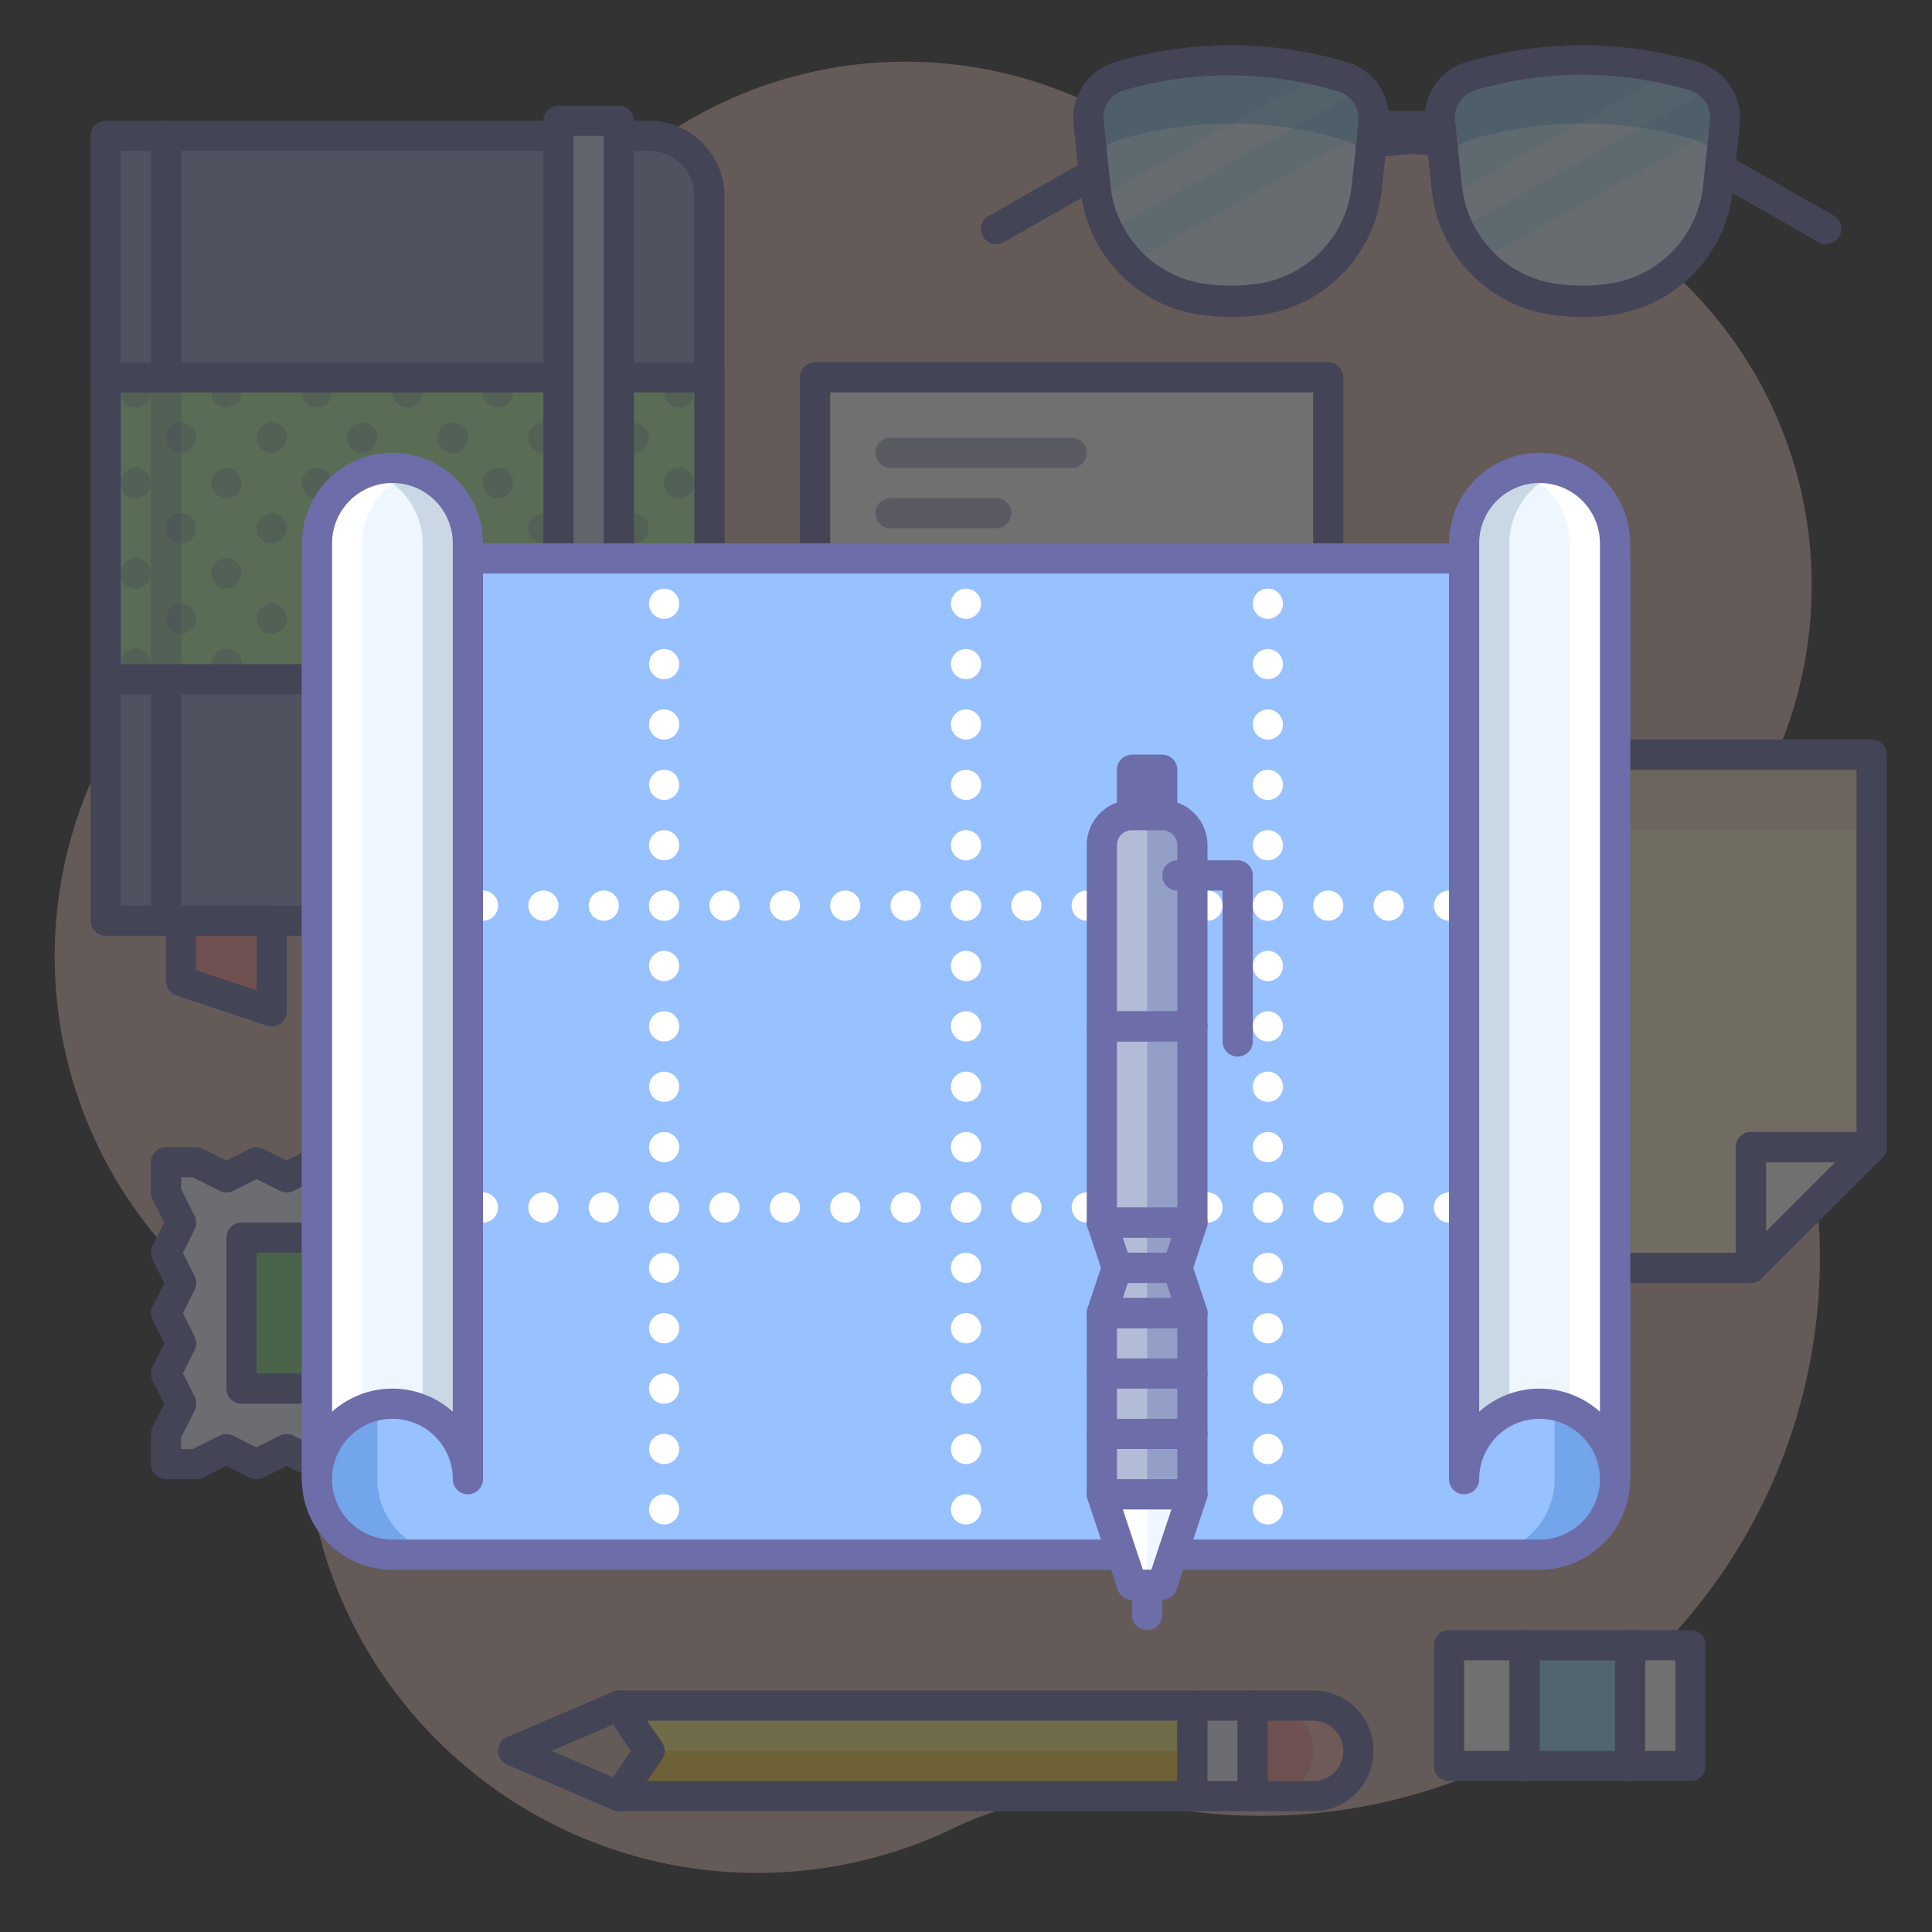 <?xml version="1.0" ?><svg data-name="005" id="_005" viewBox="0 0 128 128" xmlns="http://www.w3.org/2000/svg"><rect x="0" y="0" width="128" height="128" fill="#333333" stroke="none"/><defs><style>.cls-1{opacity:0.3;}.cls-2{fill:#d6b5b0;}.cls-3{fill:#fff;}.cls-4{fill:#6d6daa;}.cls-5{opacity:0.5;}.cls-6{fill:#c7e9ff;}.cls-7{fill:#e0f3ff;}.cls-8{fill:#0070b8;}.cls-9{fill:#eef6ff;}.cls-10{fill:#80d880;}.cls-11{fill:#939fc6;}.cls-12{fill:#ff9797;}.cls-13{fill:#b1f1a8;}.cls-14{fill:#ced8ee;}.cls-15{fill:#fff27d;}.cls-16{fill:#f7a706;}.cls-17{fill:#fff9e0;}.cls-18{fill:#96d7ff;}.cls-19{fill:#fff2cc;}.cls-20{fill:#c1a29f;}.cls-21{fill:#97c1ff;}.cls-22{fill:#1c64ba;}.cls-23{fill:#7690a8;}</style></defs><title/><g class="cls-1"><path class="cls-2" d="M29.38,115.71a30,30,0,0,0,33.93,5.35A19.69,19.69,0,0,1,76,119.52,37,37,0,0,0,117.26,68a21,21,0,0,1,.2-17.47c6.67-14.5.55-33.94-20.64-40.17a16.6,16.6,0,0,0-8,0A20.58,20.58,0,0,1,74.21,7.89,28.49,28.49,0,0,0,32.8,24.07,20.06,20.06,0,0,1,21.48,36.59a29,29,0,0,0-7.72,48.8,20.08,20.08,0,0,1,6.69,12.7A29.83,29.83,0,0,0,29.38,115.71Z"/><rect class="cls-3" height="22" width="34" x="54" y="25"/><path class="cls-4" d="M88,48H54a1,1,0,0,1-1-1V25a1,1,0,0,1,1-1H88a1,1,0,0,1,1,1V47A1,1,0,0,1,88,48ZM55,46H87V26H55Z"/><g class="cls-5"><path class="cls-4" d="M71,31H59a1,1,0,0,1,0-2H71a1,1,0,0,1,0,2Z"/></g><g class="cls-5"><path class="cls-4" d="M66,35H59a1,1,0,0,1,0-2h7a1,1,0,0,1,0,2Z"/></g><path class="cls-4" d="M121,16.18a1,1,0,0,1-.5-.13l-6.81-3.89-40.79-4a1,1,0,1,1,.19-2l41,4a1,1,0,0,1,.4.13l7,4a1,1,0,0,1-.5,1.87Z"/><path class="cls-4" d="M66,16.18a1,1,0,0,1-.5-1.87l7-4a1,1,0,0,1,.4-.13l41-4a1,1,0,1,1,.19,2l-40.79,4L66.5,16.05A1,1,0,0,1,66,16.18Z"/><path class="cls-6" d="M74.12,5.09h0a2.89,2.89,0,0,0-2,3.1l.45,4.23a8.29,8.29,0,0,0,6.71,7.39h0a13.29,13.29,0,0,0,4.55,0h0a8.29,8.29,0,0,0,6.71-7.39L91,8.18a2.89,2.89,0,0,0-2-3.1h0A26,26,0,0,0,74.12,5.09Z"/><path class="cls-6" d="M97.39,5.09h0a2.89,2.89,0,0,0-2,3.1l.45,4.23a8.29,8.29,0,0,0,6.71,7.39h0a13.29,13.29,0,0,0,4.55,0h0a8.29,8.29,0,0,0,6.71-7.39l.45-4.23a2.89,2.89,0,0,0-2-3.1h0A26,26,0,0,0,97.39,5.09Z"/><path class="cls-7" d="M73.43,15.31,90.26,5.89A2.74,2.74,0,0,0,89,5.09h0c-.42-.13-.85-.23-1.28-.33l-15,8.4A8.63,8.63,0,0,0,73.43,15.31Z"/><path class="cls-7" d="M83.84,19.8a8.29,8.29,0,0,0,6.71-7.39l.43-4-16.11,9a8,8,0,0,0,4.42,2.4A13.29,13.29,0,0,0,83.84,19.8Z"/><path class="cls-7" d="M96.64,15.2l16.8-9.41a2.73,2.73,0,0,0-1.16-.7h0c-.49-.14-1-.26-1.47-.38L96,13A8.66,8.66,0,0,0,96.64,15.2Z"/><path class="cls-7" d="M107.11,19.8a8.29,8.29,0,0,0,6.71-7.39l.45-4.2L98,17.31a8,8,0,0,0,4.52,2.5A13.29,13.29,0,0,0,107.11,19.8Z"/><g class="cls-1"><path class="cls-8" d="M95.67,10.77a2.79,2.79,0,0,1,1.72-1.5h0a26,26,0,0,1,14.89,0h0a2.79,2.79,0,0,1,1.72,1.5l.28-2.59a2.89,2.89,0,0,0-2-3.1h0a26,26,0,0,0-14.89,0h0a2.89,2.89,0,0,0-2,3.1Z"/></g><g class="cls-1"><path class="cls-8" d="M72.41,10.77a2.79,2.79,0,0,1,1.72-1.5h0A26,26,0,0,1,89,9.27h0a2.79,2.79,0,0,1,1.72,1.5L91,8.18a2.89,2.89,0,0,0-2-3.1h0a26,26,0,0,0-14.89,0h0a2.89,2.89,0,0,0-2,3.1Z"/></g><path class="cls-4" d="M95.44,9.36H91a1,1,0,1,1,0-2h4.44a1,1,0,0,1,0,2Z"/><path class="cls-4" d="M81.56,21a14.29,14.29,0,0,1-2.45-.21,9.33,9.33,0,0,1-7.53-8.27l-.45-4.23a3.88,3.88,0,0,1,2.7-4.16h0a27,27,0,0,1,15.46,0A3.88,3.88,0,0,1,92,8.29l-.45,4.23A9.33,9.33,0,0,1,84,20.79,14.29,14.29,0,0,1,81.56,21ZM74.4,6a1.88,1.88,0,0,0-1.28,2l.45,4.23a7.32,7.32,0,0,0,5.89,6.51,12.26,12.26,0,0,0,4.21,0,7.32,7.32,0,0,0,5.89-6.51L90,8.08a1.88,1.88,0,0,0-1.28-2A25,25,0,0,0,74.4,6Zm-.29-1h0Z"/><path class="cls-4" d="M104.83,21a14.27,14.27,0,0,1-2.45-.21,9.33,9.33,0,0,1-7.53-8.27L94.4,8.29a3.88,3.88,0,0,1,2.7-4.16l.29,1-.29-1a27,27,0,0,1,15.46,0,3.88,3.88,0,0,1,2.7,4.16l-.45,4.23a9.33,9.33,0,0,1-7.53,8.27A14.29,14.29,0,0,1,104.83,21ZM97.68,6a1.88,1.88,0,0,0-1.28,2l.45,4.23a7.32,7.32,0,0,0,5.89,6.51,12.23,12.23,0,0,0,4.21,0,7.32,7.32,0,0,0,5.89-6.51l.45-4.23A1.88,1.88,0,0,0,112,6,25,25,0,0,0,97.67,6Z"/><polygon class="cls-9" points="31 97 29 97 27 96 25 97 23 96 21 97 19 96 17 97 15 96 13 97 11 97 11 95 12 93 11 91 12 89 11 87 12 85 11 83 12 81 11 79 11 77 13 77 15 78 17 77 19 78 21 77 23 78 25 77 27 78 29 77 31 77 31 79 30 81 31 83 30 85 31 87 30 89 31 91 30 93 31 95 31 97"/><path class="cls-4" d="M31,98H29a1,1,0,0,1-.45-.11L27,97.12l-1.55.78a1,1,0,0,1-.89,0L23,97.12l-1.55.78a1,1,0,0,1-.89,0L19,97.12l-1.55.78a1,1,0,0,1-.89,0L15,97.12l-1.55.78A1,1,0,0,1,13,98H11a1,1,0,0,1-1-1V95a1,1,0,0,1,.11-.45L10.88,93l-.78-1.55a1,1,0,0,1,0-.89L10.88,89l-.78-1.55a1,1,0,0,1,0-.89L10.88,85l-.78-1.55a1,1,0,0,1,0-.89L10.88,81l-.78-1.55A1,1,0,0,1,10,79V77a1,1,0,0,1,1-1h2a1,1,0,0,1,.45.11l1.55.78,1.55-.78a1,1,0,0,1,.89,0l1.55.78,1.55-.78a1,1,0,0,1,.89,0l1.55.78,1.55-.78a1,1,0,0,1,.89,0l1.55.78,1.55-.78A1,1,0,0,1,29,76h2a1,1,0,0,1,1,1v2a1,1,0,0,1-.11.45L31.12,81l.78,1.55a1,1,0,0,1,0,.89L31.12,85l.78,1.55a1,1,0,0,1,0,.89L31.12,89l.78,1.55a1,1,0,0,1,0,.89L31.12,93l.78,1.55A1,1,0,0,1,32,95v2A1,1,0,0,1,31,98Zm-1.76-2H30v-.76l-.89-1.79a1,1,0,0,1,0-.89L29.88,91l-.78-1.55a1,1,0,0,1,0-.89L29.88,87l-.78-1.55a1,1,0,0,1,0-.89L29.88,83l-.78-1.55a1,1,0,0,1,0-.89L30,78.76V78h-.76l-1.79.89a1,1,0,0,1-.89,0L25,78.12l-1.55.78a1,1,0,0,1-.89,0L21,78.12l-1.55.78a1,1,0,0,1-.89,0L17,78.12l-1.55.78a1,1,0,0,1-.89,0L12.76,78H12v.76l.89,1.79a1,1,0,0,1,0,.89L12.12,83l.78,1.55a1,1,0,0,1,0,.89L12.12,87l.78,1.55a1,1,0,0,1,0,.89L12.12,91l.78,1.55a1,1,0,0,1,0,.89L12,95.24V96h.76l1.79-.89a1,1,0,0,1,.89,0l1.55.78,1.55-.78a1,1,0,0,1,.89,0l1.55.78,1.55-.78a1,1,0,0,1,.89,0l1.55.78,1.55-.78a1,1,0,0,1,.89,0Z"/><rect class="cls-10" height="10" width="10" x="16" y="82"/><path class="cls-4" d="M26,93H16a1,1,0,0,1-1-1V82a1,1,0,0,1,1-1H26a1,1,0,0,1,1,1V92A1,1,0,0,1,26,93Zm-9-2h8V83H17Z"/><path class="cls-11" d="M11,9H43a4,4,0,0,1,4,4V57a4,4,0,0,1-4,4H11a0,0,0,0,1,0,0V9A0,0,0,0,1,11,9Z"/><path class="cls-4" d="M43,62H11a1,1,0,0,1-1-1V9a1,1,0,0,1,1-1H43a5,5,0,0,1,5,5V57A5,5,0,0,1,43,62ZM12,60H43a3,3,0,0,0,3-3V13a3,3,0,0,0-3-3H12Z"/><rect class="cls-11" height="52" width="4" x="7" y="9"/><path class="cls-4" d="M11,62H7a1,1,0,0,1-1-1V9A1,1,0,0,1,7,8h4a1,1,0,0,1,1,1V61A1,1,0,0,1,11,62ZM8,60h2V10H8Z"/><polygon class="cls-12" points="12 61 12 65 18 67 18 61 12 61"/><path class="cls-4" d="M18,68a1,1,0,0,1-.32-.05l-6-2A1,1,0,0,1,11,65V61a1,1,0,0,1,1-1h6a1,1,0,0,1,1,1v6a1,1,0,0,1-1,1Zm-5-3.72,4,1.33V62H13Z"/><rect class="cls-13" height="20" width="40" x="7" y="25"/><g class="cls-1"><path class="cls-4" d="M9,33l-.2,0-.18-.06a.76.76,0,0,1-.18-.09,1.53,1.53,0,0,1-.15-.12,1.68,1.68,0,0,1-.12-.15.74.74,0,0,1-.09-.18A.65.65,0,0,1,8,32.2,1.38,1.38,0,0,1,8,32a.83.83,0,0,1,.08-.38,1.15,1.15,0,0,1,.21-.33,1,1,0,0,1,1.09-.21,1,1,0,0,1,.33.21,1.15,1.15,0,0,1,.21.33A1,1,0,0,1,10,32a1,1,0,0,1-.29.71,1.17,1.17,0,0,1-.33.21A1,1,0,0,1,9,33Z"/><path class="cls-4" d="M9,27l-.2,0-.18-.06a.76.76,0,0,1-.18-.09l-.15-.12a1.15,1.15,0,0,1-.21-.33A.83.83,0,0,1,8,26a1.38,1.38,0,0,1,0-.2.65.65,0,0,1,.06-.18.74.74,0,0,1,.09-.18,1.55,1.55,0,0,1,.12-.15,1.53,1.53,0,0,1,.15-.12.76.76,0,0,1,.18-.09A.63.63,0,0,1,8.8,25a1,1,0,0,1,.58.06,1.16,1.16,0,0,1,.33.21A1,1,0,0,1,10,26a1,1,0,0,1-.08.38,1.15,1.15,0,0,1-.21.33,1.17,1.17,0,0,1-.33.21A.84.84,0,0,1,9,27Z"/><path class="cls-4" d="M12,30a1,1,0,0,1-.38-.08.9.9,0,0,1-.54-.54.94.94,0,0,1,0-.76,1,1,0,0,1,.21-.33A1,1,0,0,1,12.2,28l.18.06a.76.76,0,0,1,.18.09l.15.12a1.15,1.15,0,0,1,.21.33.94.94,0,0,1,0,.76,1.15,1.15,0,0,1-.21.33l-.15.12a.76.76,0,0,1-.18.09L12.2,30Z"/><path class="cls-4" d="M15,33a1.05,1.05,0,0,1-.71-.29,1.68,1.68,0,0,1-.12-.15.74.74,0,0,1-.09-.18.62.62,0,0,1-.06-.19A1.25,1.25,0,0,1,14,32a1,1,0,1,1,1.71.71l-.15.12a.76.76,0,0,1-.18.09L15.2,33Z"/><path class="cls-4" d="M15,27a1,1,0,0,1-1-1,1.25,1.25,0,0,1,0-.19.62.62,0,0,1,.06-.19.74.74,0,0,1,.09-.18,1.55,1.55,0,0,1,.12-.15A1,1,0,0,1,15.2,25l.18.06a.76.76,0,0,1,.18.09l.15.12a1,1,0,0,1,0,1.42l-.15.12a.76.76,0,0,1-.18.09L15.2,27Z"/><path class="cls-4" d="M18,30l-.2,0-.18-.06a.76.76,0,0,1-.18-.09l-.15-.12A1,1,0,0,1,17,29a.83.83,0,0,1,.08-.38,1.15,1.15,0,0,1,.21-.33l.15-.12a.76.76,0,0,1,.18-.09A.63.63,0,0,1,17.8,28a.85.85,0,0,1,.39,0,.61.61,0,0,1,.19.06.56.56,0,0,1,.17.09l.15.12a.91.91,0,0,1,.22.33,1,1,0,0,1-.22,1.09l-.15.12a.56.56,0,0,1-.17.09.62.62,0,0,1-.19.06Z"/><path class="cls-4" d="M21,33a1.05,1.05,0,0,1-.71-.29,1,1,0,0,1-.21-.33.94.94,0,0,1,0-.76,1.15,1.15,0,0,1,.21-.33,1,1,0,0,1,.9-.27.61.61,0,0,1,.19.06.76.76,0,0,1,.18.09l.15.12a1.15,1.15,0,0,1,.21.33.94.94,0,0,1,0,.76,1,1,0,0,1-.21.33l-.15.12a.76.76,0,0,1-.18.09.62.62,0,0,1-.19.06Z"/><path class="cls-4" d="M21,27a1.05,1.05,0,0,1-.71-.29,1,1,0,0,1,0-1.42,1,1,0,0,1,1.42,1.42l-.15.12a.76.76,0,0,1-.18.09.62.62,0,0,1-.19.06Z"/><path class="cls-4" d="M24,30a1,1,0,0,1-.38-.08,1.16,1.16,0,0,1-.33-.21A1,1,0,0,1,23,29a1,1,0,0,1,.08-.38.9.9,0,0,1,.54-.54.93.93,0,0,1,.57-.06.61.61,0,0,1,.19.06.56.56,0,0,1,.17.09l.15.12a.91.91,0,0,1,.22.33.94.94,0,0,1,0,.76.84.84,0,0,1-.22.33.61.61,0,0,1-.15.12.56.56,0,0,1-.17.09.62.62,0,0,1-.19.06Z"/><path class="cls-4" d="M27,33a1,1,0,0,1-1-1,.83.83,0,0,1,.08-.38,1.15,1.15,0,0,1,.21-.33,1,1,0,0,1,.33-.21.93.93,0,0,1,.57-.06.61.61,0,0,1,.19.06.76.76,0,0,1,.18.09l.15.12a1.15,1.15,0,0,1,.21.33A1,1,0,0,1,28,32a1.05,1.05,0,0,1-.29.71l-.15.12a.76.76,0,0,1-.18.09.62.62,0,0,1-.19.06Z"/><path class="cls-4" d="M27,27a1,1,0,0,1-.38-.08,1,1,0,0,1-.33-.21,1,1,0,0,1,0-1.42,1,1,0,0,1,1.42,0,1,1,0,0,1,0,1.42l-.15.12a.76.76,0,0,1-.18.09.62.62,0,0,1-.19.06Z"/><path class="cls-4" d="M30,30a1.05,1.05,0,0,1-.71-.29,1.68,1.68,0,0,1-.12-.15.74.74,0,0,1-.09-.18A.65.65,0,0,1,29,29.2a1.53,1.53,0,0,1,0-.2,1,1,0,0,1,.08-.38,1,1,0,0,1,.21-.33A1,1,0,0,1,31,29a1.39,1.39,0,0,1,0,.2.62.62,0,0,1-.06.18.78.78,0,0,1-.09.18l-.12.15A1.05,1.05,0,0,1,30,30Z"/><path class="cls-4" d="M33,33l-.2,0-.18-.06a.76.76,0,0,1-.18-.09,1.53,1.53,0,0,1-.15-.12A1,1,0,0,1,32,32a1.54,1.54,0,0,1,0-.2.65.65,0,0,1,.06-.18.74.74,0,0,1,.09-.18l.12-.15.15-.12a.76.76,0,0,1,.18-.09A.63.63,0,0,1,32.8,31a1,1,0,0,1,.91.27l.12.15a.78.78,0,0,1,.09.18.62.62,0,0,1,.06.18,1.39,1.39,0,0,1,0,.2,1,1,0,0,1-1,1Z"/><path class="cls-4" d="M33,27l-.2,0-.18-.06a.76.76,0,0,1-.18-.09l-.15-.12a1,1,0,0,1,0-1.42,1,1,0,0,1,1.42,0A1,1,0,0,1,33,27Z"/><path class="cls-4" d="M36,30a1,1,0,0,1-.38-.08.94.94,0,0,1-.33-.21,1,1,0,0,1,0-1.42,1,1,0,0,1,.33-.21,1,1,0,0,1,.76,0,1.16,1.16,0,0,1,.33.21A1.05,1.05,0,0,1,37,29a1,1,0,0,1-.08.38,1,1,0,0,1-.21.33,1,1,0,0,1-.33.21A1,1,0,0,1,36,30Z"/><path class="cls-4" d="M39,33a1,1,0,0,1-.38-.08,1,1,0,0,1-.33-.21,1,1,0,0,1,0-1.42,1,1,0,0,1,.33-.21.92.92,0,0,1,.76,0,1.16,1.16,0,0,1,.33.21,1,1,0,0,1,.21.33.94.94,0,0,1,0,.76.94.94,0,0,1-.21.33,1,1,0,0,1-.33.21A1,1,0,0,1,39,33Z"/><path class="cls-4" d="M39,27a1,1,0,0,1-.38-.08,1,1,0,0,1-.33-.21,1,1,0,0,1,0-1.42,1,1,0,0,1,1.42,0,.93.93,0,0,1,.21.33.94.94,0,0,1,0,.76,1.15,1.15,0,0,1-.21.33,1.17,1.17,0,0,1-.33.21A1,1,0,0,1,39,27Z"/><path class="cls-4" d="M42,30l-.19,0a.61.61,0,0,1-.19-.06.76.76,0,0,1-.18-.09l-.15-.12a1,1,0,0,1,0-1.42l.15-.12a.76.76,0,0,1,.18-.09.6.6,0,0,1,.19-.06,1,1,0,0,1,.9.27A1,1,0,0,1,42,30Z"/><path class="cls-4" d="M9,39l-.2,0-.18-.06a.76.76,0,0,1-.18-.09l-.15-.12a1.68,1.68,0,0,1-.12-.15.74.74,0,0,1-.09-.18A.65.65,0,0,1,8,38.2a1,1,0,0,1,0-.4.65.65,0,0,1,.06-.18.74.74,0,0,1,.09-.18,1.55,1.55,0,0,1,.12-.15l.15-.12a.76.76,0,0,1,.18-.09A.63.63,0,0,1,8.8,37a1,1,0,0,1,.58.06,1.16,1.16,0,0,1,.33.21,1,1,0,0,1,0,1.42,1.17,1.17,0,0,1-.33.21A1,1,0,0,1,9,39Z"/><path class="cls-4" d="M12,36a1,1,0,0,1-.38-.08A1,1,0,0,1,11,35a1,1,0,0,1,.08-.38,1,1,0,0,1,.21-.33A1,1,0,0,1,12.2,34l.18.06a.76.76,0,0,1,.18.09l.15.12a1,1,0,0,1,.21.33A1,1,0,0,1,13,35a1.05,1.05,0,0,1-.29.71l-.15.12a.76.76,0,0,1-.18.09L12.2,36Z"/><path class="cls-4" d="M15,39a1,1,0,0,1-1-1,1,1,0,0,1,.08-.38,1.15,1.15,0,0,1,.21-.33A1,1,0,0,1,15.2,37l.18.06a.76.76,0,0,1,.18.09l.15.12a1.15,1.15,0,0,1,.21.33.94.94,0,0,1,0,.76,1.15,1.15,0,0,1-.21.33A1.05,1.05,0,0,1,15,39Z"/><path class="cls-4" d="M18,36l-.2,0-.18-.06a.76.76,0,0,1-.18-.09,1.53,1.53,0,0,1-.15-.12,1,1,0,0,1,0-1.42,1.53,1.53,0,0,1,.15-.12.76.76,0,0,1,.18-.09A.63.63,0,0,1,17.8,34a.85.85,0,0,1,.39,0,.61.61,0,0,1,.19.06.56.56,0,0,1,.17.09.61.61,0,0,1,.15.12,1,1,0,0,1,0,1.42.61.61,0,0,1-.15.12.56.56,0,0,1-.17.09.62.62,0,0,1-.19.06Z"/><path class="cls-4" d="M21,39a1.05,1.05,0,0,1-.71-.29,1.15,1.15,0,0,1-.21-.33A1,1,0,0,1,20,38a1,1,0,0,1,.29-.71,1,1,0,0,1,.9-.27.61.61,0,0,1,.19.06.76.76,0,0,1,.18.09l.15.12A1.05,1.05,0,0,1,22,38a1,1,0,0,1-.08.38,1.15,1.15,0,0,1-.21.33l-.15.12a.76.76,0,0,1-.18.09.62.62,0,0,1-.19.06Z"/><path class="cls-4" d="M24,36a1,1,0,0,1-.38-.08,1.16,1.16,0,0,1-.33-.21,1,1,0,0,1,0-1.42,1,1,0,0,1,.33-.21.93.93,0,0,1,.57-.06.61.61,0,0,1,.19.06.56.56,0,0,1,.17.09.61.61,0,0,1,.15.12,1,1,0,0,1,0,1.42l-.15.12a.56.56,0,0,1-.17.09.62.62,0,0,1-.19.06Z"/><path class="cls-4" d="M27,39a1,1,0,0,1-.38-.08,1,1,0,0,1-.33-.21A1,1,0,0,1,26,38a.83.83,0,0,1,.08-.38,1,1,0,0,1,1.84,0A1,1,0,0,1,28,38a1.05,1.05,0,0,1-.29.71l-.15.12a.76.76,0,0,1-.18.09.62.62,0,0,1-.19.06Z"/><path class="cls-4" d="M30,36l-.2,0-.18-.06a.76.76,0,0,1-.18-.09,1.53,1.53,0,0,1-.15-.12,1,1,0,0,1-.21-.33A1,1,0,0,1,29,35a1,1,0,1,1,1,1Z"/><path class="cls-4" d="M33,39l-.2,0-.18-.06a.76.76,0,0,1-.18-.09l-.15-.12a1,1,0,0,1,0-1.42l.15-.12a.76.76,0,0,1,.18-.09A.63.63,0,0,1,32.8,37a1,1,0,1,1,.2,2Z"/><path class="cls-4" d="M36,36a1,1,0,0,1-.38-.08,1,1,0,0,1-.33-.21,1,1,0,0,1,0-1.42,1,1,0,0,1,.33-.21,1,1,0,0,1,.76,0,1,1,0,0,1,.33.21,1,1,0,0,1,.21.33A1,1,0,0,1,37,35a1.05,1.05,0,0,1-.29.71,1.17,1.17,0,0,1-.33.21A1,1,0,0,1,36,36Z"/><path class="cls-4" d="M39,39a1.05,1.05,0,0,1-.71-.29,1,1,0,0,1,0-1.42,1,1,0,0,1,1.42,0,.93.93,0,0,1,.21.33.94.94,0,0,1,0,.76,1.15,1.15,0,0,1-.21.33A1.05,1.05,0,0,1,39,39Z"/><path class="cls-4" d="M42,36l-.19,0a.61.61,0,0,1-.19-.06.76.76,0,0,1-.18-.09l-.15-.12a1,1,0,0,1,0-1.42,1.53,1.53,0,0,1,.15-.12.76.76,0,0,1,.18-.09.6.6,0,0,1,.19-.06.81.81,0,0,1,.38,0,.61.61,0,0,1,.19.06.56.56,0,0,1,.17.09,1,1,0,0,1,.16.12A1,1,0,0,1,42,36Z"/><path class="cls-4" d="M9,45l-.2,0-.18-.06a.76.76,0,0,1-.18-.09l-.15-.12a1.15,1.15,0,0,1-.21-.33A.83.83,0,0,1,8,44a1.38,1.38,0,0,1,0-.2.65.65,0,0,1,.06-.18.74.74,0,0,1,.09-.18,1.55,1.55,0,0,1,.12-.15,1.53,1.53,0,0,1,.15-.12.76.76,0,0,1,.18-.09A.63.63,0,0,1,8.8,43a1,1,0,0,1,.58.06,1.16,1.16,0,0,1,.33.21A1,1,0,0,1,10,44a1,1,0,0,1-.08.38,1.15,1.15,0,0,1-.21.33,1.17,1.17,0,0,1-.33.21A.84.84,0,0,1,9,45Z"/><path class="cls-4" d="M12,42a1.05,1.05,0,0,1-.71-.29,1,1,0,0,1,.33-1.63A1,1,0,0,1,12.2,40l.18.06a.76.76,0,0,1,.18.09l.15.12a1,1,0,0,1,0,1.42l-.15.12a.76.76,0,0,1-.18.09L12.2,42Z"/><path class="cls-4" d="M15,45a1,1,0,0,1-.71-1.71A1,1,0,0,1,15.2,43l.18.06a.76.76,0,0,1,.18.09l.15.12a1,1,0,0,1,0,1.42l-.15.12a.76.76,0,0,1-.18.09L15.2,45Z"/><path class="cls-4" d="M18,42l-.2,0-.18-.06a.76.76,0,0,1-.18-.09l-.15-.12a1,1,0,0,1-.21-.33.94.94,0,0,1,0-.76,1.15,1.15,0,0,1,.21-.33l.15-.12a.76.76,0,0,1,.18-.09A.63.63,0,0,1,17.8,40a.85.85,0,0,1,.39,0,.61.61,0,0,1,.19.06.56.56,0,0,1,.17.09l.15.12a1,1,0,0,1,.22,1.09.92.92,0,0,1-.22.33l-.15.12a.56.56,0,0,1-.17.09.62.62,0,0,1-.19.06Z"/><path class="cls-4" d="M21,45a1.05,1.05,0,0,1-.71-.29A1,1,0,0,1,20,44a1,1,0,0,1,.08-.38,1.15,1.15,0,0,1,.21-.33,1,1,0,0,1,1.42,0,1.15,1.15,0,0,1,.21.33A1,1,0,0,1,22,44a1.05,1.05,0,0,1-.29.71l-.15.12a.76.76,0,0,1-.18.09.62.62,0,0,1-.19.06Z"/><path class="cls-4" d="M24,42a.84.84,0,0,1-.38-.08,1.16,1.16,0,0,1-.33-.21A1,1,0,0,1,23,41a1,1,0,0,1,.08-.38.9.9,0,0,1,.54-.54.93.93,0,0,1,.57-.06.61.61,0,0,1,.19.06.56.56,0,0,1,.17.09l.15.12a1,1,0,0,1,0,1.42.61.61,0,0,1-.15.12.56.56,0,0,1-.17.09.62.62,0,0,1-.19.06Z"/><path class="cls-4" d="M27,45a1,1,0,0,1-.38-.08,1,1,0,0,1-.33-.21,1,1,0,0,1,0-1.42,1,1,0,0,1,.33-.21.93.93,0,0,1,.57-.06.61.61,0,0,1,.19.06.76.76,0,0,1,.18.09l.15.12a1,1,0,0,1,0,1.42l-.15.12a.76.76,0,0,1-.18.09.62.62,0,0,1-.19.06Z"/><path class="cls-4" d="M30,42a1.05,1.05,0,0,1-.71-.29,1.15,1.15,0,0,1-.21-.33.94.94,0,0,1,0-.76,1.15,1.15,0,0,1,.21-.33A1,1,0,1,1,30,42Z"/><path class="cls-4" d="M33,45a1,1,0,0,1-.71-.29A1,1,0,0,1,32,44a1,1,0,0,1,.08-.38.93.93,0,0,1,.21-.33l.15-.12a.76.76,0,0,1,.18-.09A.63.63,0,0,1,32.8,43a1,1,0,0,1,.91.27.93.93,0,0,1,.21.33A1,1,0,0,1,34,44a1,1,0,0,1-.62.92A1,1,0,0,1,33,45Z"/><path class="cls-4" d="M36,42a1,1,0,0,1-1-1,1.25,1.25,0,0,1,0-.19.62.62,0,0,1,.06-.19.74.74,0,0,1,.09-.18,1.55,1.55,0,0,1,.12-.15,1,1,0,0,1,1.42,0l.12.15a.78.78,0,0,1,.09.18.59.59,0,0,1,.06.19A1.14,1.14,0,0,1,37,41a1,1,0,0,1-1,1Z"/><path class="cls-4" d="M39,45a1.05,1.05,0,0,1-.71-.29,1,1,0,0,1,0-1.42,1,1,0,0,1,.33-.21.92.92,0,0,1,.76,0,.9.9,0,0,1,.54.54.94.94,0,0,1,0,.76.94.94,0,0,1-.21.33A1.05,1.05,0,0,1,39,45Z"/><path class="cls-4" d="M45,33a1,1,0,0,1-.71-1.71,1,1,0,0,1,1.42,0,1,1,0,0,1,.21.33A1,1,0,0,1,46,32a1,1,0,0,1-.29.71A1.05,1.05,0,0,1,45,33Z"/><path class="cls-4" d="M45,27a1,1,0,0,1-.71-.29,1,1,0,0,1,1.42-1.42A1,1,0,0,1,46,26a1,1,0,0,1-.08.38,1,1,0,0,1-.21.33,1,1,0,0,1-.33.21A1,1,0,0,1,45,27Z"/><path class="cls-4" d="M45,39a1,1,0,0,1-.71-.29,1,1,0,0,1,1.42-1.42A1,1,0,0,1,46,38a1,1,0,0,1-.08.38,1,1,0,0,1-.21.33,1,1,0,0,1-.33.21A1,1,0,0,1,45,39Z"/><path class="cls-4" d="M45,45a1,1,0,0,1-.71-1.71,1,1,0,0,1,1.42,0,1,1,0,0,1,.21.33A1,1,0,0,1,46,44a1,1,0,0,1-.29.71A1.05,1.05,0,0,1,45,45Z"/><path class="cls-4" d="M42,42l-.19,0a.61.61,0,0,1-.19-.06.76.76,0,0,1-.18-.09,1.53,1.53,0,0,1-.15-.12A1,1,0,0,1,41,41a1,1,0,0,1,.08-.38,1.15,1.15,0,0,1,.21-.33l.15-.12a.76.76,0,0,1,.18-.09.6.6,0,0,1,.19-.06,1,1,0,0,1,.9.27,1,1,0,0,1,0,1.42,1,1,0,0,1-.16.12.56.56,0,0,1-.17.09.62.62,0,0,1-.19.06Z"/></g><g class="cls-1"><path class="cls-4" d="M11,46a1,1,0,0,1-1-1V25a1,1,0,0,1,2,0V45A1,1,0,0,1,11,46Z"/></g><path class="cls-4" d="M47,46H7a1,1,0,0,1-1-1V25a1,1,0,0,1,1-1H47a1,1,0,0,1,1,1V45A1,1,0,0,1,47,46ZM8,44H46V26H8Z"/><rect class="cls-14" height="54" width="4" x="37" y="8"/><path class="cls-4" d="M41,63H37a1,1,0,0,1-1-1V8a1,1,0,0,1,1-1h4a1,1,0,0,1,1,1V62A1,1,0,0,1,41,63Zm-3-2h2V9H38Z"/><polygon class="cls-2" points="41 119 34 116 41 113 43 116 41 119"/><path class="cls-4" d="M41,120a1,1,0,0,1-.39-.08l-7-3a1,1,0,0,1,0-1.84l7-3a1,1,0,0,1,1.23.36l2,3a1,1,0,0,1,0,1.11l-2,3A1,1,0,0,1,41,120Zm-4.46-4,4.09,1.75L41.8,116l-1.17-1.75Z"/><polygon class="cls-15" points="79 119 41 119 43 116 41 113 79 113 79 119"/><g class="cls-5"><polygon class="cls-16" points="79 116 43 116 42 117.5 43 119 79 119 79 116"/></g><path class="cls-4" d="M79,120H41a1,1,0,0,1-.83-1.55L41.8,116l-1.63-2.45A1,1,0,0,1,41,112H79a1,1,0,0,1,1,1v6A1,1,0,0,1,79,120Zm-36.13-2H78v-4H42.87l1,1.45a1,1,0,0,1,0,1.11Z"/><rect class="cls-9" height="6" width="4" x="79" y="113"/><path class="cls-4" d="M83,120H79a1,1,0,0,1-1-1v-6a1,1,0,0,1,1-1h4a1,1,0,0,1,1,1v6A1,1,0,0,1,83,120Zm-3-2h2v-4H80Z"/><path class="cls-12" d="M87,119H83v-6h4a3,3,0,0,1,3,3h0A3,3,0,0,1,87,119Z"/><g class="cls-1"><path class="cls-17" d="M90,116a3,3,0,0,0-3-3H84a3,3,0,0,1,0,6h3A3,3,0,0,0,90,116Z"/></g><path class="cls-4" d="M87,120H83a1,1,0,0,1-1-1v-6a1,1,0,0,1,1-1h4a4,4,0,0,1,0,8Zm-3-2h3a2,2,0,0,0,0-4H84Z"/><rect class="cls-18" height="8" width="7" x="101" y="109"/><path class="cls-4" d="M108,118h-7a1,1,0,0,1-1-1v-8a1,1,0,0,1,1-1h7a1,1,0,0,1,1,1v8A1,1,0,0,1,108,118Zm-6-2h5v-6h-5Z"/><rect class="cls-3" height="8" width="5" x="96" y="109"/><path class="cls-4" d="M101,118H96a1,1,0,0,1-1-1v-8a1,1,0,0,1,1-1h5a1,1,0,0,1,1,1v8A1,1,0,0,1,101,118Zm-4-2h3v-6H97Z"/><rect class="cls-3" height="8" width="4" x="108" y="109"/><path class="cls-4" d="M112,118h-4a1,1,0,0,1-1-1v-8a1,1,0,0,1,1-1h4a1,1,0,0,1,1,1v8A1,1,0,0,1,112,118Zm-3-2h2v-6h-2Z"/><polygon class="cls-3" points="116 84 116 76 124 76 116 84"/><polygon class="cls-19" points="116 84 90 84 90 50 124 50 124 76 116 76 116 84"/><g class="cls-1"><rect class="cls-20" height="5" width="34" x="90" y="50"/></g><path class="cls-4" d="M116,85a1,1,0,0,1-1-1V76a1,1,0,0,1,1-1h8a1,1,0,0,1,.71,1.71l-8,8A1,1,0,0,1,116,85Zm1-8v4.59L121.59,77Z"/><path class="cls-4" d="M116,85H90a1,1,0,0,1-1-1V50a1,1,0,0,1,1-1h34a1,1,0,0,1,1,1V76a1,1,0,0,1-1,1h-7v7A1,1,0,0,1,116,85ZM91,83h24V76a1,1,0,0,1,1-1h7V51H91Z"/></g><path class="cls-3" d="M94.5,85.55a1,1,0,0,1,1-1h0a1,1,0,0,1,1,1h0a1,1,0,0,1-1,1h0A1,1,0,0,1,94.5,85.55Zm-4,0a1,1,0,0,1,1-1h0a1,1,0,0,1,1,1h0a1,1,0,0,1-1,1h0A1,1,0,0,1,90.5,85.55Zm-4,0a1,1,0,0,1,1-1h0a1,1,0,0,1,1,1h0a1,1,0,0,1-1,1h0A1,1,0,0,1,86.5,85.55Zm-4,0a1,1,0,0,1,1-1h0a1,1,0,0,1,1,1h0a1,1,0,0,1-1,1h0A1,1,0,0,1,82.5,85.55Zm-4,0a1,1,0,0,1,1-1h0a1,1,0,0,1,1,1h0a1,1,0,0,1-1,1h0A1,1,0,0,1,78.5,85.55Zm-4,0a1,1,0,0,1,1-1h0a1,1,0,0,1,1,1h0a1,1,0,0,1-1,1h0A1,1,0,0,1,74.5,85.55Zm-4,0a1,1,0,0,1,1-1h0a1,1,0,0,1,1,1h0a1,1,0,0,1-1,1h0A1,1,0,0,1,70.5,85.55Zm-4,0a1,1,0,0,1,1-1h0a1,1,0,0,1,1,1h0a1,1,0,0,1-1,1h0A1,1,0,0,1,66.5,85.55Zm-4,0a1,1,0,0,1,1-1h0a1,1,0,0,1,1,1h0a1,1,0,0,1-1,1h0A1,1,0,0,1,62.5,85.55Zm-4,0a1,1,0,0,1,1-1h0a1,1,0,0,1,1,1h0a1,1,0,0,1-1,1h0A1,1,0,0,1,58.5,85.55Zm-4,0a1,1,0,0,1,1-1h0a1,1,0,0,1,1,1h0a1,1,0,0,1-1,1h0A1,1,0,0,1,54.5,85.55Zm-4,0a1,1,0,0,1,1-1h0a1,1,0,0,1,1,1h0a1,1,0,0,1-1,1h0A1,1,0,0,1,50.5,85.55Zm-4,0a1,1,0,0,1,1-1h0a1,1,0,0,1,1,1h0a1,1,0,0,1-1,1h0A1,1,0,0,1,46.5,85.55Zm-4,0a1,1,0,0,1,1-1h0a1,1,0,0,1,1,1h0a1,1,0,0,1-1,1h0A1,1,0,0,1,42.5,85.55Zm-4,0a1,1,0,0,1,1-1h0a1,1,0,0,1,1,1h0a1,1,0,0,1-1,1h0A1,1,0,0,1,38.5,85.55Zm-4,0a1,1,0,0,1,1-1h0a1,1,0,0,1,1,1h0a1,1,0,0,1-1,1h0A1,1,0,0,1,34.5,85.55Z"/><path class="cls-21" d="M36,27H97a0,0,0,0,1,0,0v86a0,0,0,0,1,0,0H36a5,5,0,0,1-5-5V32A5,5,0,0,1,36,27Z" transform="translate(-6 134) rotate(-90)"/><g class="cls-1"><path class="cls-22" d="M25,98V37H21V98a5,5,0,0,0,5,5h4A5,5,0,0,1,25,98Z"/></g><g class="cls-1"><path class="cls-22" d="M103,98V37h4V98a5,5,0,0,1-5,5H98A5,5,0,0,0,103,98Z"/></g><path class="cls-4" d="M102,104H26a6,6,0,0,1-6-6V37a1,1,0,0,1,1-1h86a1,1,0,0,1,1,1V98A6,6,0,0,1,102,104ZM22,38V98a4,4,0,0,0,4,4h76a4,4,0,0,0,4-4V38Z"/><path class="cls-3" d="M83,100a1,1,0,0,1,1-1h0a1,1,0,0,1,1,1h0a1,1,0,0,1-1,1h0A1,1,0,0,1,83,100Zm0-4a1,1,0,0,1,1-1h0a1,1,0,0,1,1,1h0a1,1,0,0,1-1,1h0A1,1,0,0,1,83,96Zm0-4a1,1,0,0,1,1-1h0a1,1,0,0,1,1,1h0a1,1,0,0,1-1,1h0A1,1,0,0,1,83,92Zm0-4a1,1,0,0,1,1-1h0a1,1,0,0,1,1,1h0a1,1,0,0,1-1,1h0A1,1,0,0,1,83,88Zm0-4a1,1,0,0,1,1-1h0a1,1,0,0,1,1,1h0a1,1,0,0,1-1,1h0A1,1,0,0,1,83,84Zm0-4a1,1,0,0,1,1-1h0a1,1,0,0,1,1,1h0a1,1,0,0,1-1,1h0A1,1,0,0,1,83,80Zm0-4a1,1,0,0,1,1-1h0a1,1,0,0,1,1,1h0a1,1,0,0,1-1,1h0A1,1,0,0,1,83,76Zm0-4a1,1,0,0,1,1-1h0a1,1,0,0,1,1,1h0a1,1,0,0,1-1,1h0A1,1,0,0,1,83,72Zm0-4a1,1,0,0,1,1-1h0a1,1,0,0,1,1,1h0a1,1,0,0,1-1,1h0A1,1,0,0,1,83,68Zm0-4a1,1,0,0,1,1-1h0a1,1,0,0,1,1,1h0a1,1,0,0,1-1,1h0A1,1,0,0,1,83,64Zm0-4a1,1,0,0,1,1-1h0a1,1,0,0,1,1,1h0a1,1,0,0,1-1,1h0A1,1,0,0,1,83,60Zm0-4a1,1,0,0,1,1-1h0a1,1,0,0,1,1,1h0a1,1,0,0,1-1,1h0A1,1,0,0,1,83,56Zm0-4a1,1,0,0,1,1-1h0a1,1,0,0,1,1,1h0a1,1,0,0,1-1,1h0A1,1,0,0,1,83,52Zm0-4a1,1,0,0,1,1-1h0a1,1,0,0,1,1,1h0a1,1,0,0,1-1,1h0A1,1,0,0,1,83,48Zm0-4a1,1,0,0,1,1-1h0a1,1,0,0,1,1,1h0a1,1,0,0,1-1,1h0A1,1,0,0,1,83,44Zm0-4a1,1,0,0,1,1-1h0a1,1,0,0,1,1,1h0a1,1,0,0,1-1,1h0A1,1,0,0,1,83,40Z"/><path class="cls-3" d="M63,100a1,1,0,0,1,1-1h0a1,1,0,0,1,1,1h0a1,1,0,0,1-1,1h0A1,1,0,0,1,63,100Zm0-4a1,1,0,0,1,1-1h0a1,1,0,0,1,1,1h0a1,1,0,0,1-1,1h0A1,1,0,0,1,63,96Zm0-4a1,1,0,0,1,1-1h0a1,1,0,0,1,1,1h0a1,1,0,0,1-1,1h0A1,1,0,0,1,63,92Zm0-4a1,1,0,0,1,1-1h0a1,1,0,0,1,1,1h0a1,1,0,0,1-1,1h0A1,1,0,0,1,63,88Zm0-4a1,1,0,0,1,1-1h0a1,1,0,0,1,1,1h0a1,1,0,0,1-1,1h0A1,1,0,0,1,63,84Zm0-4a1,1,0,0,1,1-1h0a1,1,0,0,1,1,1h0a1,1,0,0,1-1,1h0A1,1,0,0,1,63,80Zm0-4a1,1,0,0,1,1-1h0a1,1,0,0,1,1,1h0a1,1,0,0,1-1,1h0A1,1,0,0,1,63,76Zm0-4a1,1,0,0,1,1-1h0a1,1,0,0,1,1,1h0a1,1,0,0,1-1,1h0A1,1,0,0,1,63,72Zm0-4a1,1,0,0,1,1-1h0a1,1,0,0,1,1,1h0a1,1,0,0,1-1,1h0A1,1,0,0,1,63,68Zm0-4a1,1,0,0,1,1-1h0a1,1,0,0,1,1,1h0a1,1,0,0,1-1,1h0A1,1,0,0,1,63,64Zm0-4a1,1,0,0,1,1-1h0a1,1,0,0,1,1,1h0a1,1,0,0,1-1,1h0A1,1,0,0,1,63,60Zm0-4a1,1,0,0,1,1-1h0a1,1,0,0,1,1,1h0a1,1,0,0,1-1,1h0A1,1,0,0,1,63,56Zm0-4a1,1,0,0,1,1-1h0a1,1,0,0,1,1,1h0a1,1,0,0,1-1,1h0A1,1,0,0,1,63,52Zm0-4a1,1,0,0,1,1-1h0a1,1,0,0,1,1,1h0a1,1,0,0,1-1,1h0A1,1,0,0,1,63,48Zm0-4a1,1,0,0,1,1-1h0a1,1,0,0,1,1,1h0a1,1,0,0,1-1,1h0A1,1,0,0,1,63,44Zm0-4a1,1,0,0,1,1-1h0a1,1,0,0,1,1,1h0a1,1,0,0,1-1,1h0A1,1,0,0,1,63,40Z"/><path class="cls-3" d="M43,100a1,1,0,0,1,1-1h0a1,1,0,0,1,1,1h0a1,1,0,0,1-1,1h0A1,1,0,0,1,43,100Zm0-4a1,1,0,0,1,1-1h0a1,1,0,0,1,1,1h0a1,1,0,0,1-1,1h0A1,1,0,0,1,43,96Zm0-4a1,1,0,0,1,1-1h0a1,1,0,0,1,1,1h0a1,1,0,0,1-1,1h0A1,1,0,0,1,43,92Zm0-4a1,1,0,0,1,1-1h0a1,1,0,0,1,1,1h0a1,1,0,0,1-1,1h0A1,1,0,0,1,43,88Zm0-4a1,1,0,0,1,1-1h0a1,1,0,0,1,1,1h0a1,1,0,0,1-1,1h0A1,1,0,0,1,43,84Zm0-4a1,1,0,0,1,1-1h0a1,1,0,0,1,1,1h0a1,1,0,0,1-1,1h0A1,1,0,0,1,43,80Zm0-4a1,1,0,0,1,1-1h0a1,1,0,0,1,1,1h0a1,1,0,0,1-1,1h0A1,1,0,0,1,43,76Zm0-4a1,1,0,0,1,1-1h0a1,1,0,0,1,1,1h0a1,1,0,0,1-1,1h0A1,1,0,0,1,43,72Zm0-4a1,1,0,0,1,1-1h0a1,1,0,0,1,1,1h0a1,1,0,0,1-1,1h0A1,1,0,0,1,43,68Zm0-4a1,1,0,0,1,1-1h0a1,1,0,0,1,1,1h0a1,1,0,0,1-1,1h0A1,1,0,0,1,43,64Zm0-4a1,1,0,0,1,1-1h0a1,1,0,0,1,1,1h0a1,1,0,0,1-1,1h0A1,1,0,0,1,43,60Zm0-4a1,1,0,0,1,1-1h0a1,1,0,0,1,1,1h0a1,1,0,0,1-1,1h0A1,1,0,0,1,43,56Zm0-4a1,1,0,0,1,1-1h0a1,1,0,0,1,1,1h0a1,1,0,0,1-1,1h0A1,1,0,0,1,43,52Zm0-4a1,1,0,0,1,1-1h0a1,1,0,0,1,1,1h0a1,1,0,0,1-1,1h0A1,1,0,0,1,43,48Zm0-4a1,1,0,0,1,1-1h0a1,1,0,0,1,1,1h0a1,1,0,0,1-1,1h0A1,1,0,0,1,43,44Zm0-4a1,1,0,0,1,1-1h0a1,1,0,0,1,1,1h0a1,1,0,0,1-1,1h0A1,1,0,0,1,43,40Z"/><path class="cls-3" d="M103,60a1,1,0,0,1,1-1h0a1,1,0,0,1,1,1h0a1,1,0,0,1-1,1h0A1,1,0,0,1,103,60Zm-4,0a1,1,0,0,1,1-1h0a1,1,0,0,1,1,1h0a1,1,0,0,1-1,1h0A1,1,0,0,1,99,60Zm-4,0a1,1,0,0,1,1-1h0a1,1,0,0,1,1,1h0a1,1,0,0,1-1,1h0A1,1,0,0,1,95,60Zm-4,0a1,1,0,0,1,1-1h0a1,1,0,0,1,1,1h0a1,1,0,0,1-1,1h0A1,1,0,0,1,91,60Zm-4,0a1,1,0,0,1,1-1h0a1,1,0,0,1,1,1h0a1,1,0,0,1-1,1h0A1,1,0,0,1,87,60Zm-4,0a1,1,0,0,1,1-1h0a1,1,0,0,1,1,1h0a1,1,0,0,1-1,1h0A1,1,0,0,1,83,60Zm-4,0a1,1,0,0,1,1-1h0a1,1,0,0,1,1,1h0a1,1,0,0,1-1,1h0A1,1,0,0,1,79,60Zm-4,0a1,1,0,0,1,1-1h0a1,1,0,0,1,1,1h0a1,1,0,0,1-1,1h0A1,1,0,0,1,75,60Zm-4,0a1,1,0,0,1,1-1h0a1,1,0,0,1,1,1h0a1,1,0,0,1-1,1h0A1,1,0,0,1,71,60Zm-4,0a1,1,0,0,1,1-1h0a1,1,0,0,1,1,1h0a1,1,0,0,1-1,1h0A1,1,0,0,1,67,60Zm-4,0a1,1,0,0,1,1-1h0a1,1,0,0,1,1,1h0a1,1,0,0,1-1,1h0A1,1,0,0,1,63,60Zm-4,0a1,1,0,0,1,1-1h0a1,1,0,0,1,1,1h0a1,1,0,0,1-1,1h0A1,1,0,0,1,59,60Zm-4,0a1,1,0,0,1,1-1h0a1,1,0,0,1,1,1h0a1,1,0,0,1-1,1h0A1,1,0,0,1,55,60Zm-4,0a1,1,0,0,1,1-1h0a1,1,0,0,1,1,1h0a1,1,0,0,1-1,1h0A1,1,0,0,1,51,60Zm-4,0a1,1,0,0,1,1-1h0a1,1,0,0,1,1,1h0a1,1,0,0,1-1,1h0A1,1,0,0,1,47,60Zm-4,0a1,1,0,0,1,1-1h0a1,1,0,0,1,1,1h0a1,1,0,0,1-1,1h0A1,1,0,0,1,43,60Zm-4,0a1,1,0,0,1,1-1h0a1,1,0,0,1,1,1h0a1,1,0,0,1-1,1h0A1,1,0,0,1,39,60Zm-4,0a1,1,0,0,1,1-1h0a1,1,0,0,1,1,1h0a1,1,0,0,1-1,1h0A1,1,0,0,1,35,60Zm-4,0a1,1,0,0,1,1-1h0a1,1,0,0,1,1,1h0a1,1,0,0,1-1,1h0A1,1,0,0,1,31,60Zm-4,0a1,1,0,0,1,1-1h0a1,1,0,0,1,1,1h0a1,1,0,0,1-1,1h0A1,1,0,0,1,27,60Zm-4,0a1,1,0,0,1,1-1h0a1,1,0,0,1,1,1h0a1,1,0,0,1-1,1h0A1,1,0,0,1,23,60Z"/><path class="cls-3" d="M103,80a1,1,0,0,1,1-1h0a1,1,0,0,1,1,1h0a1,1,0,0,1-1,1h0A1,1,0,0,1,103,80Zm-4,0a1,1,0,0,1,1-1h0a1,1,0,0,1,1,1h0a1,1,0,0,1-1,1h0A1,1,0,0,1,99,80Zm-4,0a1,1,0,0,1,1-1h0a1,1,0,0,1,1,1h0a1,1,0,0,1-1,1h0A1,1,0,0,1,95,80Zm-4,0a1,1,0,0,1,1-1h0a1,1,0,0,1,1,1h0a1,1,0,0,1-1,1h0A1,1,0,0,1,91,80Zm-4,0a1,1,0,0,1,1-1h0a1,1,0,0,1,1,1h0a1,1,0,0,1-1,1h0A1,1,0,0,1,87,80Zm-4,0a1,1,0,0,1,1-1h0a1,1,0,0,1,1,1h0a1,1,0,0,1-1,1h0A1,1,0,0,1,83,80Zm-4,0a1,1,0,0,1,1-1h0a1,1,0,0,1,1,1h0a1,1,0,0,1-1,1h0A1,1,0,0,1,79,80Zm-4,0a1,1,0,0,1,1-1h0a1,1,0,0,1,1,1h0a1,1,0,0,1-1,1h0A1,1,0,0,1,75,80Zm-4,0a1,1,0,0,1,1-1h0a1,1,0,0,1,1,1h0a1,1,0,0,1-1,1h0A1,1,0,0,1,71,80Zm-4,0a1,1,0,0,1,1-1h0a1,1,0,0,1,1,1h0a1,1,0,0,1-1,1h0A1,1,0,0,1,67,80Zm-4,0a1,1,0,0,1,1-1h0a1,1,0,0,1,1,1h0a1,1,0,0,1-1,1h0A1,1,0,0,1,63,80Zm-4,0a1,1,0,0,1,1-1h0a1,1,0,0,1,1,1h0a1,1,0,0,1-1,1h0A1,1,0,0,1,59,80Zm-4,0a1,1,0,0,1,1-1h0a1,1,0,0,1,1,1h0a1,1,0,0,1-1,1h0A1,1,0,0,1,55,80Zm-4,0a1,1,0,0,1,1-1h0a1,1,0,0,1,1,1h0a1,1,0,0,1-1,1h0A1,1,0,0,1,51,80Zm-4,0a1,1,0,0,1,1-1h0a1,1,0,0,1,1,1h0a1,1,0,0,1-1,1h0A1,1,0,0,1,47,80Zm-4,0a1,1,0,0,1,1-1h0a1,1,0,0,1,1,1h0a1,1,0,0,1-1,1h0A1,1,0,0,1,43,80Zm-4,0a1,1,0,0,1,1-1h0a1,1,0,0,1,1,1h0a1,1,0,0,1-1,1h0A1,1,0,0,1,39,80Zm-4,0a1,1,0,0,1,1-1h0a1,1,0,0,1,1,1h0a1,1,0,0,1-1,1h0A1,1,0,0,1,35,80Zm-4,0a1,1,0,0,1,1-1h0a1,1,0,0,1,1,1h0a1,1,0,0,1-1,1h0A1,1,0,0,1,31,80Zm-4,0a1,1,0,0,1,1-1h0a1,1,0,0,1,1,1h0a1,1,0,0,1-1,1h0A1,1,0,0,1,27,80Zm-4,0a1,1,0,0,1,1-1h0a1,1,0,0,1,1,1h0a1,1,0,0,1-1,1h0A1,1,0,0,1,23,80Z"/><path class="cls-9" d="M26,31h0a5,5,0,0,0-5,5V98a5,5,0,0,1,5-5h0a5,5,0,0,1,5,5V36A5,5,0,0,0,26,31Z"/><g class="cls-1"><path class="cls-23" d="M26,31h0a4.94,4.94,0,0,0-1.53.24A5,5,0,0,1,28,36V93.43A5,5,0,0,1,31,98V36A5,5,0,0,0,26,31Z"/></g><path class="cls-3" d="M24,36a5,5,0,0,1,3.5-4.75A5,5,0,0,0,26,31h0a5,5,0,0,0-5,5V98a5,5,0,0,1,3-4.58Z"/><path class="cls-4" d="M31,99a1,1,0,0,1-1-1,4,4,0,0,0-8,0,1,1,0,0,1-2,0V36a6,6,0,0,1,12,0V98A1,1,0,0,1,31,99Zm-5-7a6,6,0,0,1,4,1.53V36a4,4,0,0,0-8,0V93.53A6,6,0,0,1,26,92Z"/><path class="cls-9" d="M102,31h0a5,5,0,0,0-5,5V98a5,5,0,0,1,5-5h0a5,5,0,0,1,5,5V36A5,5,0,0,0,102,31Z"/><path class="cls-3" d="M102,31h0a4.94,4.94,0,0,0-1.53.24A5,5,0,0,1,104,36V93.43A5,5,0,0,1,107,98V36A5,5,0,0,0,102,31Z"/><g class="cls-1"><path class="cls-23" d="M100,36a5,5,0,0,1,3.5-4.75A5,5,0,0,0,102,31h0a5,5,0,0,0-5,5V98a5,5,0,0,1,3-4.58Z"/></g><path class="cls-4" d="M107,99a1,1,0,0,1-1-1,4,4,0,0,0-8,0,1,1,0,1,1-2,0V36a6,6,0,0,1,12,0V98A1,1,0,0,1,107,99Zm-5-7a6,6,0,0,1,4,1.53V36a4,4,0,0,0-8,0V93.53A6,6,0,0,1,102,92Z"/><path class="cls-11" d="M79,56V68H73V56a2,2,0,0,1,2-2h2A2,2,0,0,1,79,56Z"/><polygon class="cls-9" points="79 99 77 105 75 105 73 99 79 99"/><polygon class="cls-3" points="76 99 73 99 75 105 76 105 76 99"/><path class="cls-4" d="M77,106H75a1,1,0,0,1-.95-.68l-2-6A1,1,0,0,1,73,98h6a1,1,0,0,1,.95,1.32l-2,6A1,1,0,0,1,77,106Zm-1.28-2h.56l1.33-4H74.39Z"/><polygon class="cls-11" points="79 68 73 68 73 81 74 84 73 87 73 99 79 99 79 87 78 84 79 81 79 68"/><g class="cls-1"><path class="cls-3" d="M76,81V54H75a2,2,0,0,0-2,2V81l1,3-1,3V99h3V81Z"/></g><path class="cls-4" d="M79,69H73a1,1,0,0,1-1-1V56a3,3,0,0,1,3-3h2a3,3,0,0,1,3,3V68A1,1,0,0,1,79,69Zm-5-2h4V56a1,1,0,0,0-1-1H75a1,1,0,0,0-1,1Z"/><path class="cls-4" d="M79,100H73a1,1,0,0,1-1-1V87a1,1,0,0,1,1-1h6a1,1,0,0,1,1,1V99A1,1,0,0,1,79,100Zm-5-2h4V88H74Z"/><path class="cls-4" d="M79,96H73a1,1,0,0,1,0-2h6a1,1,0,0,1,0,2Z"/><path class="cls-4" d="M79,92H73a1,1,0,0,1,0-2h6a1,1,0,0,1,0,2Z"/><path class="cls-4" d="M79,82H73a1,1,0,0,1-1-1V68a1,1,0,0,1,1-1h6a1,1,0,0,1,1,1V81A1,1,0,0,1,79,82Zm-5-2h4V69H74Z"/><path class="cls-4" d="M79,88H73a1,1,0,0,1-.95-1.32l1-3A1,1,0,0,1,74,83h4a1,1,0,0,1,.95.68l1,3A1,1,0,0,1,79,88Zm-4.61-2h3.22l-.33-1H74.72Z"/><path class="cls-4" d="M78,85H74a1,1,0,0,1-.95-.68l-1-3A1,1,0,0,1,73,80h6a1,1,0,0,1,.95,1.32l-1,3A1,1,0,0,1,78,85Zm-3.28-2h2.56l.33-1H74.39Z"/><path class="cls-4" d="M76,108a1,1,0,0,1-1-1v-2a1,1,0,0,1,2,0v2A1,1,0,0,1,76,108Z"/><path class="cls-4" d="M82,70a1,1,0,0,1-1-1V59H78a1,1,0,0,1,0-2h4a1,1,0,0,1,1,1V69A1,1,0,0,1,82,70Z"/><rect class="cls-9" height="3" width="2" x="75" y="51"/><path class="cls-4" d="M77,55H75a1,1,0,0,1-1-1V51a1,1,0,0,1,1-1h2a1,1,0,0,1,1,1v3A1,1,0,0,1,77,55Zm-1-2v0Z"/></svg>